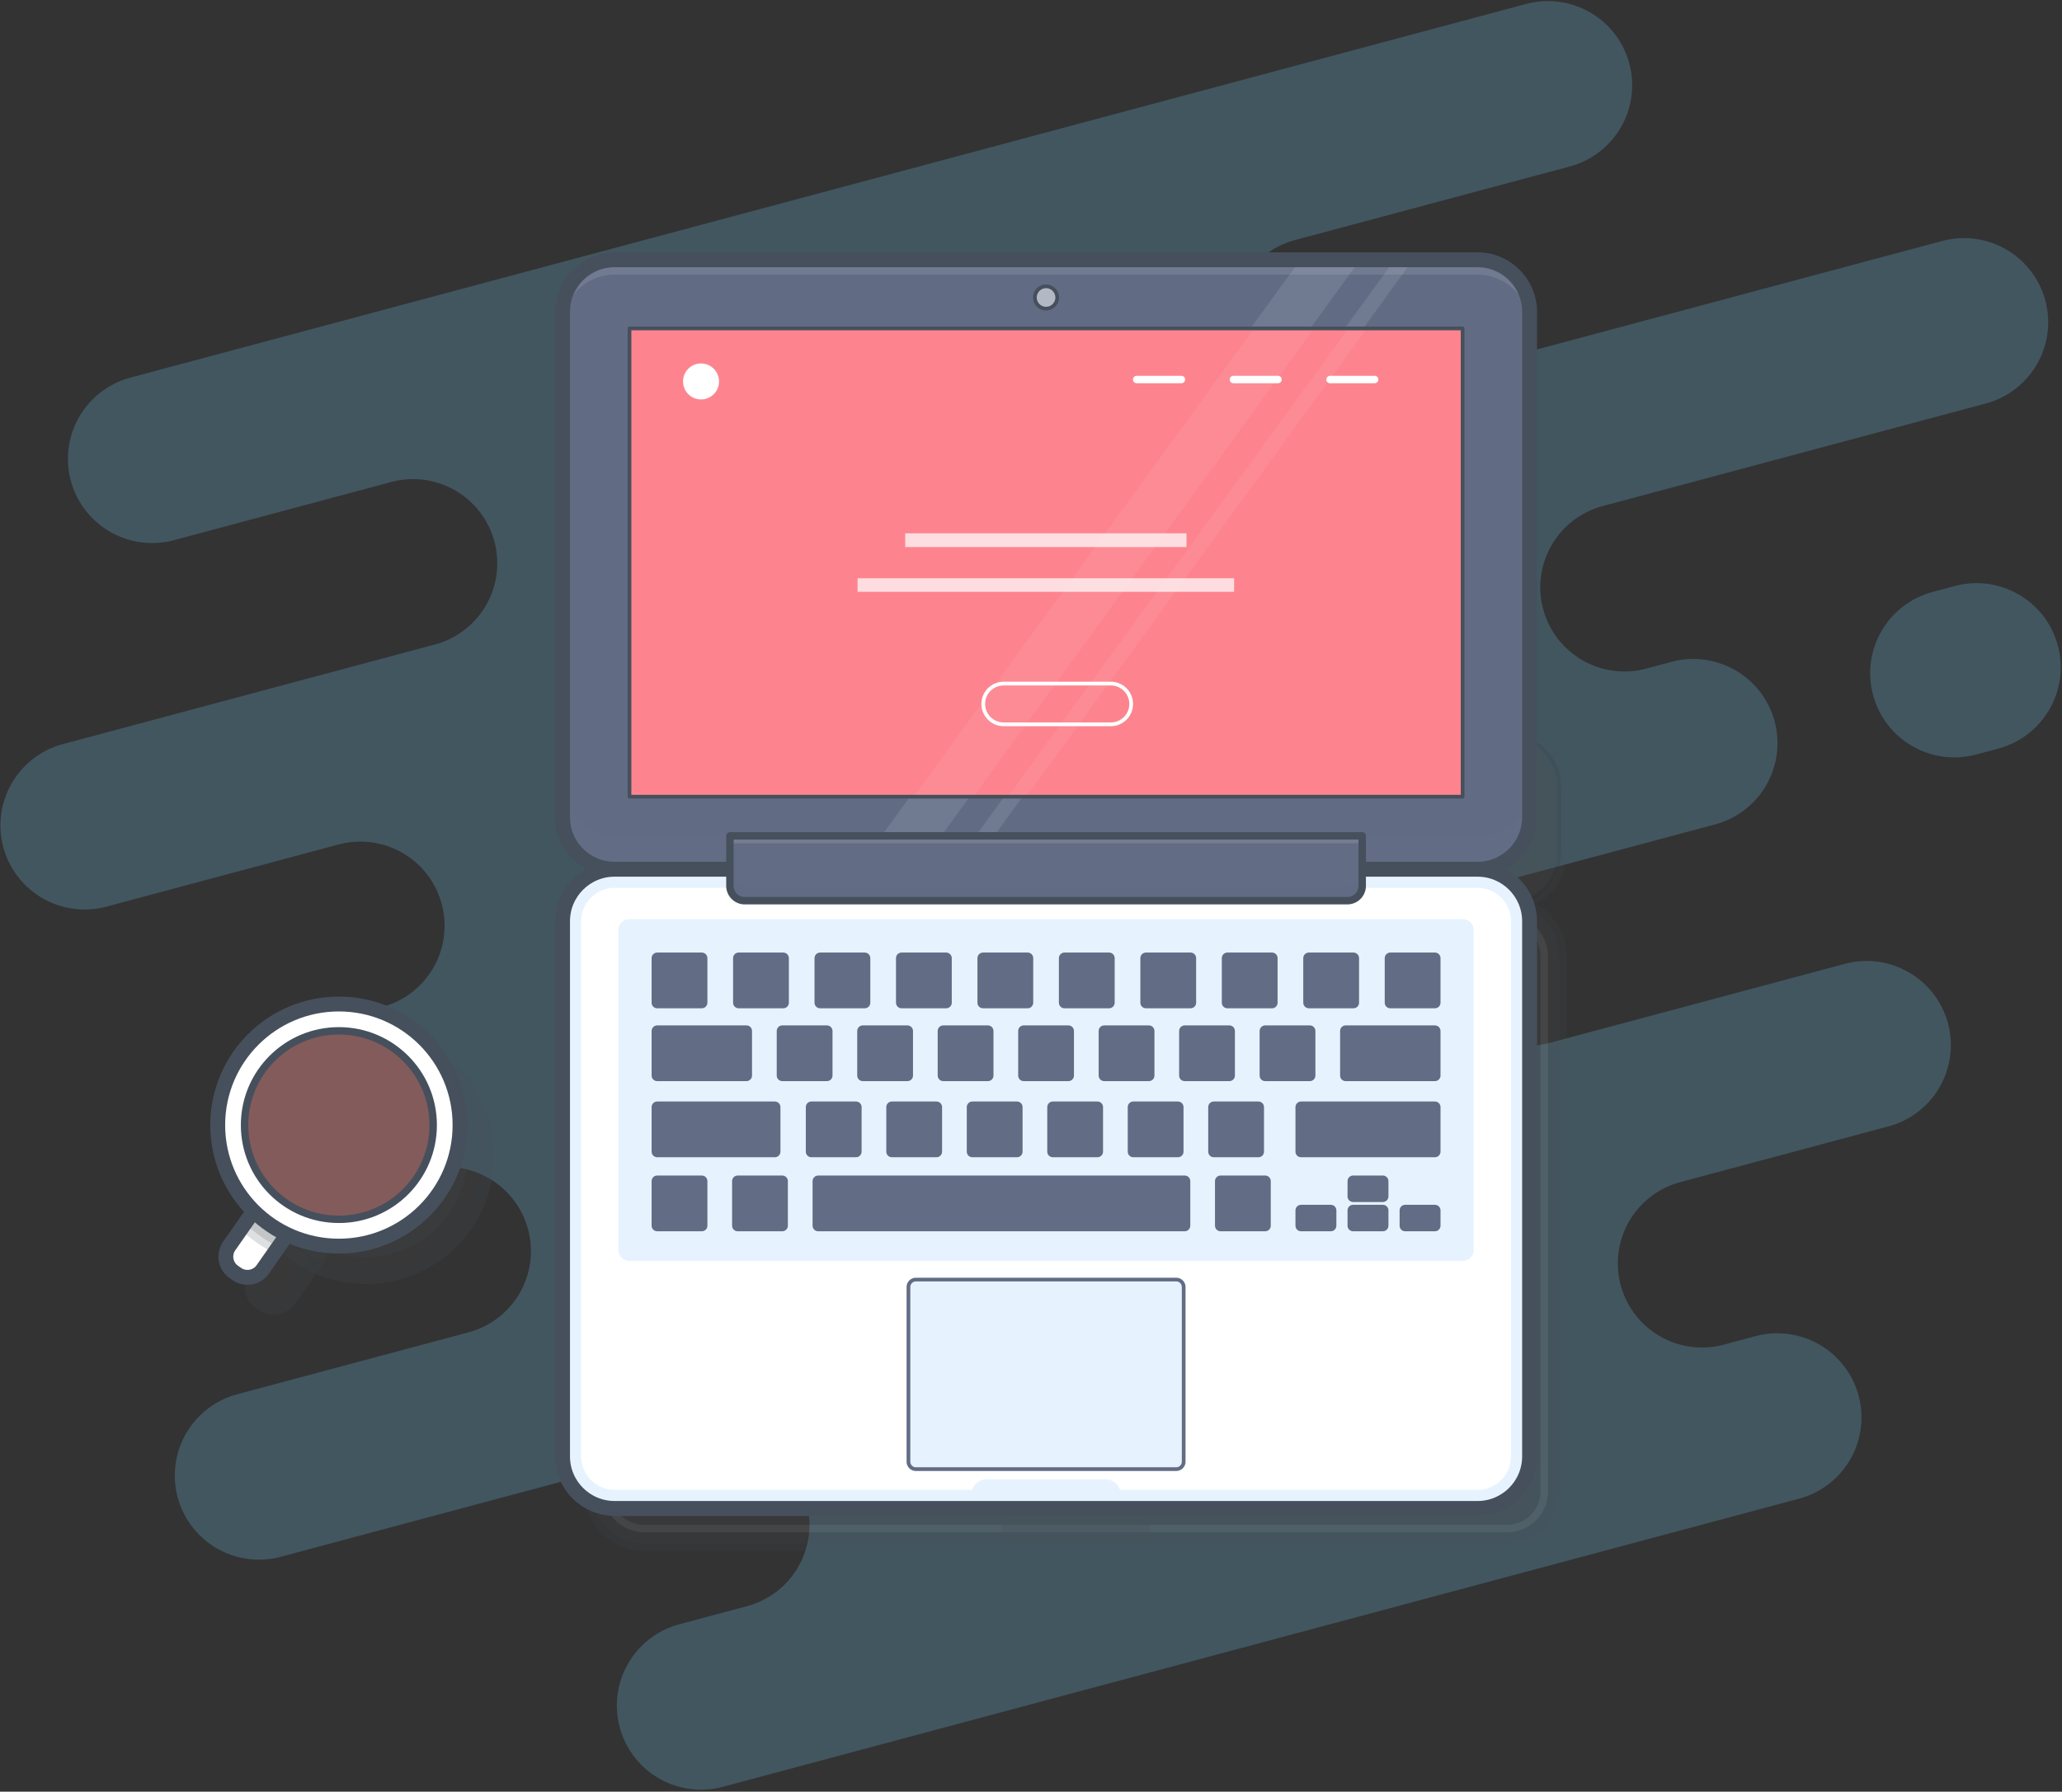 <svg width="924" height="803" fill="none" xmlns="http://www.w3.org/2000/svg"><rect width="100%" height="100%" fill="#333333" stroke="none"/><g style="mix-blend-mode:multiply" opacity=".47" fill="#76D1FF"><path d="m718.18 226.814 171.666-45.969a37.73 37.73 0 0 0 22.91-17.568 37.686 37.686 0 0 0 3.769-28.612 37.709 37.709 0 0 0-17.58-22.894 37.752 37.752 0 0 0-28.63-3.766L599.826 180.43a37.738 37.738 0 0 1-39.699-13.467 37.683 37.683 0 0 1-2.741-41.804 37.728 37.728 0 0 1 22.907-17.567l123.123-32.978a37.733 37.733 0 0 0 22.913-17.567 37.684 37.684 0 0 0 3.771-28.613A37.709 37.709 0 0 0 712.52 5.54a37.752 37.752 0 0 0-28.63-3.766L58.416 169.251a37.735 37.735 0 0 0-22.91 17.566 37.686 37.686 0 0 0 2.74 41.809 37.748 37.748 0 0 0 39.704 13.471l97.388-26.077a37.752 37.752 0 0 1 28.63 3.767 37.71 37.71 0 0 1 17.58 22.895 37.682 37.682 0 0 1-13.476 39.671 37.74 37.74 0 0 1-13.204 6.507l-166.7 44.637a37.724 37.724 0 0 0-22.91 17.568 37.684 37.684 0 0 0 2.741 41.806A37.73 37.73 0 0 0 33.008 407.3c4.912.647 9.904.32 14.69-.962l104.033-27.858a37.75 37.75 0 0 1 28.631 3.768 37.707 37.707 0 0 1 17.579 22.894 37.694 37.694 0 0 1-13.476 39.672 37.737 37.737 0 0 1-13.204 6.506l-7.381 1.977a37.739 37.739 0 0 0-22.916 17.578 37.686 37.686 0 0 0-3.758 28.623 37.714 37.714 0 0 0 17.579 22.896 37.757 37.757 0 0 0 28.631 3.768l7-1.874a37.77 37.77 0 0 1 14.69-.962 37.732 37.732 0 0 1 25.008 14.43 37.694 37.694 0 0 1 7.474 27.875 37.702 37.702 0 0 1-14.438 24.992 37.757 37.757 0 0 1-13.204 6.507l-103.65 27.753a37.726 37.726 0 0 0-22.909 17.568 37.683 37.683 0 0 0-3.769 28.611 37.706 37.706 0 0 0 17.58 22.894 37.752 37.752 0 0 0 28.63 3.767l189.395-50.715a37.77 37.77 0 0 1 28.631 3.767 37.707 37.707 0 0 1 18.542 37.577 37.682 37.682 0 0 1-4.733 13.932 37.723 37.723 0 0 1-22.913 17.567l-30.354 8.127a37.726 37.726 0 0 0-22.909 17.568 37.683 37.683 0 0 0 2.742 41.806 37.725 37.725 0 0 0 25.009 14.428c4.912.647 9.904.319 14.69-.962l482.25-129.133a37.728 37.728 0 0 0 22.91-17.568 37.683 37.683 0 0 0-2.743-41.806 37.714 37.714 0 0 0-11.068-9.701 37.775 37.775 0 0 0-13.94-4.729 37.775 37.775 0 0 0-14.691.962l-14.186 3.8a37.758 37.758 0 0 1-28.629-3.764 37.706 37.706 0 0 1-17.581-22.89 37.687 37.687 0 0 1 13.48-39.673 37.748 37.748 0 0 1 13.205-6.505l93.285-24.983a37.752 37.752 0 0 0 13.203-6.507 37.705 37.705 0 0 0 14.439-24.992 37.687 37.687 0 0 0-18.542-37.576 37.738 37.738 0 0 0-28.63-3.767l-132.274 35.415a37.738 37.738 0 0 1-39.699-13.467 37.716 37.716 0 0 1-6.511-13.195 37.683 37.683 0 0 1 3.775-28.607 37.726 37.726 0 0 1 22.907-17.564l93.658-25.079a37.715 37.715 0 0 0 27.642-31.499 37.682 37.682 0 0 0-.963-14.68 37.698 37.698 0 0 0-17.575-22.905 37.746 37.746 0 0 0-28.635-3.772l-11.302 3.026a37.752 37.752 0 0 1-28.63-3.766 37.709 37.709 0 0 1-18.545-37.576 37.685 37.685 0 0 1 14.438-24.995 37.733 37.733 0 0 1 13.204-6.508Z" style="mix-blend-mode:multiply" opacity=".47"/><path d="m875.93 262.65-9.928 2.658c-20.128 5.39-32.072 26.065-26.679 46.179l.002.007c5.393 20.114 26.082 32.051 46.209 26.661l9.928-2.658c20.128-5.39 32.073-26.065 26.679-46.179l-.001-.007c-5.393-20.114-26.082-32.051-46.21-26.661Z" style="mix-blend-mode:multiply" opacity=".47"/></g><g style="mix-blend-mode:multiply" opacity=".33"><g style="mix-blend-mode:multiply" opacity=".33"><path d="m114.508 571.803 12.86-18.369a1.153 1.153 0 0 1 1.606-.283l13.125 9.177a1.151 1.151 0 0 1 .284 1.604l-12.86 18.369a8.333 8.333 0 0 1-11.6 2.049l-1.365-.955a8.318 8.318 0 0 1-2.05-11.592Z" fill="#4E4E4E"/><path d="m114.508 571.803 12.86-18.369a1.153 1.153 0 0 1 1.606-.283l13.125 9.177a1.151 1.151 0 0 1 .284 1.604l-12.86 18.369a8.333 8.333 0 0 1-11.6 2.049l-1.365-.955a8.318 8.318 0 0 1-2.05-11.592Z" stroke="#46505C" stroke-width="6.667" stroke-linecap="round" stroke-linejoin="round"/></g><g style="mix-blend-mode:multiply" opacity=".33"><path d="m114.508 571.803 12.86-18.369a1.153 1.153 0 0 1 1.606-.283l13.125 9.177a1.151 1.151 0 0 1 .284 1.604l-12.86 18.369a8.333 8.333 0 0 1-11.6 2.049l-1.365-.955a8.318 8.318 0 0 1-2.05-11.592Z" fill="#4E4E4E"/><path d="m114.508 571.803 12.86-18.369a1.153 1.153 0 0 1 1.606-.283l13.125 9.177a1.151 1.151 0 0 1 .284 1.604l-12.86 18.369a8.333 8.333 0 0 1-11.6 2.049l-1.365-.955a8.318 8.318 0 0 1-2.05-11.592Z" stroke="#46505C" stroke-width="6.667" stroke-linecap="round" stroke-linejoin="round"/></g><g style="mix-blend-mode:multiply" opacity=".33"><path d="M163.89 572.111c29.985 0 54.293-24.292 54.293-54.257 0-29.966-24.308-54.258-54.293-54.258-29.986 0-54.294 24.292-54.294 54.258 0 29.965 24.308 54.257 54.294 54.257Z" fill="#4E4E4E"/><path d="M163.89 572.111c29.985 0 54.293-24.292 54.293-54.257 0-29.966-24.308-54.258-54.293-54.258-29.986 0-54.294 24.292-54.294 54.258 0 29.965 24.308 54.257 54.294 54.257Z" stroke="#46505C" stroke-width="6.667" stroke-linecap="round" stroke-linejoin="round"/></g><g style="mix-blend-mode:multiply" opacity=".33"><path d="M163.89 572.111c29.985 0 54.293-24.292 54.293-54.257 0-29.966-24.308-54.258-54.293-54.258-29.986 0-54.294 24.292-54.294 54.258 0 29.965 24.308 54.257 54.294 54.257Z" fill="#4E4E4E"/><path d="M163.89 572.111c29.985 0 54.293-24.292 54.293-54.257 0-29.966-24.308-54.258-54.293-54.258-29.986 0-54.294 24.292-54.294 54.258 0 29.965 24.308 54.257 54.294 54.257Z" stroke="#46505C" stroke-width="6.667" stroke-linecap="round" stroke-linejoin="round"/></g><g style="mix-blend-mode:multiply" opacity=".33"><path d="M163.89 560.083c23.338 0 42.258-18.907 42.258-42.23 0-23.323-18.92-42.23-42.258-42.23-23.339 0-42.259 18.907-42.259 42.23 0 23.323 18.92 42.23 42.259 42.23Z" fill="#4E4E4E"/><path d="M163.89 560.083c23.338 0 42.258-18.907 42.258-42.23 0-23.323-18.92-42.23-42.258-42.23-23.339 0-42.259 18.907-42.259 42.23 0 23.323 18.92 42.23 42.259 42.23Z" stroke="#46505C" stroke-width="6.667" stroke-linecap="round" stroke-linejoin="round"/></g><g style="mix-blend-mode:multiply" opacity=".33"><path d="M163.89 560.083c23.338 0 42.258-18.907 42.258-42.23 0-23.323-18.92-42.23-42.258-42.23-23.339 0-42.259 18.907-42.259 42.23 0 23.323 18.92 42.23 42.259 42.23Z" fill="#4E4E4E"/><path d="M163.89 560.083c23.338 0 42.258-18.907 42.258-42.23 0-23.323-18.92-42.23-42.258-42.23-23.339 0-42.259 18.907-42.259 42.23 0 23.323 18.92 42.23 42.259 42.23Z" stroke="#46505C" stroke-width="6.667" stroke-linecap="round" stroke-linejoin="round"/></g><g style="mix-blend-mode:multiply" opacity=".33"><path d="M136.265 509.087a76.807 76.807 0 0 1 1.8-3.741c2.833-5.55 6.222-11.303 11.63-14.702 4.592-2.888 11.013-4.019 15.99-1.464 4.317 2.215 6.918 6.77 10.857 9.605a71.155 71.155 0 0 0 8.256 4.339 12.39 12.39 0 0 1 6.355 6.531c1.334 4.07-.865 8.414-.886 12.698a12.612 12.612 0 0 0 1.895 6.69 6.51 6.51 0 0 1 1.458 3.297 4.34 4.34 0 0 1-.952 2.112 4.346 4.346 0 0 1-1.906 1.319c-4.377 2.067-9.489 1.32-14.302.801-4.813-.52-10.143-.63-13.948 2.361a40.487 40.487 0 0 0-4.315 4.651 6.784 6.784 0 0 1-7.903 2.633 6.792 6.792 0 0 1-2.514-1.572 44.625 44.625 0 0 1-8.877-10.062 27.361 27.361 0 0 1-5.288-10.921c-.865-4.955.577-9.913 2.65-14.575Z" fill="#4E4E4E"/><path d="M136.265 509.087a76.807 76.807 0 0 1 1.8-3.741c2.833-5.55 6.222-11.303 11.63-14.702 4.592-2.888 11.013-4.019 15.99-1.464 4.317 2.215 6.918 6.77 10.857 9.605a71.155 71.155 0 0 0 8.256 4.339 12.39 12.39 0 0 1 6.355 6.531c1.334 4.07-.865 8.414-.886 12.698a12.612 12.612 0 0 0 1.895 6.69 6.51 6.51 0 0 1 1.458 3.297 4.34 4.34 0 0 1-.952 2.112 4.346 4.346 0 0 1-1.906 1.319c-4.377 2.067-9.489 1.32-14.302.801-4.813-.52-10.143-.63-13.948 2.361a40.487 40.487 0 0 0-4.315 4.651 6.784 6.784 0 0 1-7.903 2.633 6.792 6.792 0 0 1-2.514-1.572 44.625 44.625 0 0 1-8.877-10.062 27.361 27.361 0 0 1-5.288-10.921c-.865-4.955.577-9.913 2.65-14.575Z" stroke="#46505C" stroke-width="6.667" stroke-linecap="round" stroke-linejoin="round"/></g><g style="mix-blend-mode:multiply" opacity=".33"><path d="M172.436 549.824a2.621 2.621 0 1 0 0-5.243 2.622 2.622 0 1 0 0 5.243Z" fill="#4E4E4E"/><path d="M172.436 549.824a2.621 2.621 0 1 0 0-5.243 2.622 2.622 0 1 0 0 5.243Z" stroke="#46505C" stroke-width="6.667" stroke-linecap="round" stroke-linejoin="round"/></g><g style="mix-blend-mode:multiply" opacity=".33"><path d="M165.608 549.985a1.817 1.817 0 1 0 0-3.633 1.817 1.817 0 0 0 0 3.633Z" fill="#4E4E4E"/><path d="M165.608 549.985a1.817 1.817 0 1 0 0-3.633 1.817 1.817 0 0 0 0 3.633Z" stroke="#46505C" stroke-width="6.667" stroke-linecap="round" stroke-linejoin="round"/></g><g style="mix-blend-mode:multiply" opacity=".33"><path d="M178.635 546.409a1.646 1.646 0 1 0 .002-3.292 1.646 1.646 0 0 0-.002 3.292Z" fill="#4E4E4E"/><path d="M178.635 546.409a1.646 1.646 0 1 0 .002-3.292 1.646 1.646 0 0 0-.002 3.292Z" stroke="#46505C" stroke-width="6.667" stroke-linecap="round" stroke-linejoin="round"/></g><g style="mix-blend-mode:multiply" opacity=".33"><path d="M159.862 550.028a1.18 1.18 0 1 0 .001-2.359 1.18 1.18 0 0 0-.001 2.359Z" fill="#4E4E4E"/><path d="M159.862 550.028a1.18 1.18 0 1 0 .001-2.359 1.18 1.18 0 0 0-.001 2.359Z" stroke="#46505C" stroke-width="6.667" stroke-linecap="round" stroke-linejoin="round"/></g><g style="mix-blend-mode:multiply" opacity=".33"><path d="M183.836 543.746a.72.72 0 1 0 0-1.44.72.72 0 0 0 0 1.44Z" fill="#4E4E4E"/><path d="M183.836 543.746a.72.72 0 1 0 0-1.44.72.72 0 0 0 0 1.44Z" stroke="#46505C" stroke-width="6.667" stroke-linecap="round" stroke-linejoin="round"/></g><g style="mix-blend-mode:multiply" opacity=".33"><path d="M131.098 509.565a1.689 1.689 0 1 0 .002-3.378 1.689 1.689 0 0 0-.002 3.378Z" fill="#4E4E4E"/><path d="M131.098 509.565a1.689 1.689 0 1 0 .002-3.378 1.689 1.689 0 0 0-.002 3.378Z" stroke="#46505C" stroke-width="6.667" stroke-linecap="round" stroke-linejoin="round"/></g><g style="mix-blend-mode:multiply" opacity=".33"><path d="M177.106 489.814a1.59 1.59 0 1 0 .001-3.179 1.59 1.59 0 0 0-.001 3.179Z" fill="#4E4E4E"/><path d="M177.106 489.814a1.59 1.59 0 1 0 .001-3.179 1.59 1.59 0 0 0-.001 3.179Z" stroke="#46505C" stroke-width="6.667" stroke-linecap="round" stroke-linejoin="round"/></g><g style="mix-blend-mode:multiply" opacity=".33"><path d="M187.441 497.492a1.44 1.44 0 1 0 .001-2.879 1.44 1.44 0 0 0-.001 2.879Z" fill="#4E4E4E"/><path d="M187.441 497.492a1.44 1.44 0 1 0 .001-2.879 1.44 1.44 0 0 0-.001 2.879Z" stroke="#46505C" stroke-width="6.667" stroke-linecap="round" stroke-linejoin="round"/></g><g style="mix-blend-mode:multiply" opacity=".33"><path d="M188.623 500.76a.63.63 0 1 0 0-1.26.63.63 0 0 0 0 1.26Z" fill="#4E4E4E"/><path d="M188.623 500.76a.63.63 0 1 0 0-1.26.63.63 0 0 0 0 1.26Z" stroke="#46505C" stroke-width="6.667" stroke-linecap="round" stroke-linejoin="round"/></g></g><path d="m102.71 558.425 12.868-18.373a1.155 1.155 0 0 1 1.606-.284l13.13 9.184a1.15 1.15 0 0 1 .284 1.605l-12.869 18.374a8.334 8.334 0 0 1-11.605 2.047l-1.366-.955a8.321 8.321 0 0 1-2.048-11.598Z" fill="#fff" stroke="#E6F3FF" stroke-width="3.333" stroke-miterlimit="10"/><path opacity=".18" d="M117.184 539.772a1.156 1.156 0 0 0-1.605.285l-5.795 8.271a61.071 61.071 0 0 0 7.115 5.82 61.688 61.688 0 0 0 7.903 4.688l5.795-8.274a1.159 1.159 0 0 0 .192-.861 1.157 1.157 0 0 0-.475-.743l-13.13-9.186Z" fill="#4E4E4E" stroke="#46505C" stroke-width="6.667" stroke-linecap="round" stroke-linejoin="round"/><path d="m102.71 558.425 12.868-18.373a1.155 1.155 0 0 1 1.606-.284l13.13 9.184a1.15 1.15 0 0 1 .284 1.605l-12.869 18.374a8.334 8.334 0 0 1-11.605 2.047l-1.366-.955a8.321 8.321 0 0 1-2.048-11.598Z" stroke="#46505C" stroke-width="6.667" stroke-linecap="round" stroke-linejoin="round"/><path d="M151.854 558.495c29.985 0 54.293-24.292 54.293-54.258 0-29.965-24.308-54.257-54.293-54.257-29.986 0-54.293 24.292-54.293 54.257 0 29.966 24.307 54.258 54.293 54.258Z" fill="#fff" stroke="#E6F3FF" stroke-width="3.333" stroke-miterlimit="10"/><path d="M151.854 558.495c29.985 0 54.293-24.292 54.293-54.258 0-29.965-24.308-54.257-54.293-54.257-29.986 0-54.293 24.292-54.293 54.257 0 29.966 24.307 54.258 54.293 54.258Z" stroke="#46505C" stroke-width="6.667" stroke-linecap="round" stroke-linejoin="round"/><path d="M151.853 546.467c23.339 0 42.258-18.907 42.258-42.23 0-23.323-18.919-42.231-42.258-42.231-23.339 0-42.258 18.908-42.258 42.231s18.919 42.23 42.258 42.23Z" fill="#845B5B"/><path d="M151.853 546.467c23.339 0 42.258-18.907 42.258-42.23 0-23.323-18.919-42.231-42.258-42.231-23.339 0-42.258 18.908-42.258 42.231s18.919 42.23 42.258 42.23Z" stroke="#46505C" stroke-width="3.333" stroke-linecap="round" stroke-linejoin="round"/><path d="M124.228 495.47a77.708 77.708 0 0 1 1.8-3.741c2.834-5.548 6.224-11.3 11.63-14.701 4.594-2.889 11.014-4.018 15.99-1.465 4.317 2.216 6.919 6.773 10.857 9.606a71.199 71.199 0 0 0 8.258 4.33 12.405 12.405 0 0 1 6.355 6.526c1.334 4.072-.865 8.416-.888 12.698a12.622 12.622 0 0 0 1.895 6.691 6.514 6.514 0 0 1 1.46 3.296 4.334 4.334 0 0 1-2.858 3.433c-4.379 2.065-9.49 1.32-14.304.799-4.813-.521-10.141-.628-13.948 2.362-1.557 1.435-3 2.99-4.315 4.65a6.786 6.786 0 0 1-7.902 2.634 6.793 6.793 0 0 1-2.515-1.571 44.652 44.652 0 0 1-8.876-10.064 27.317 27.317 0 0 1-5.284-10.912c-.878-4.95.574-9.909 2.645-14.571Zm36.172 40.736a2.622 2.622 0 1 0-2.624-2.622 2.623 2.623 0 0 0 2.624 2.622Zm-6.828.162a1.817 1.817 0 1 0 0-3.629 1.817 1.817 0 0 0 0 3.629Zm13.027-3.575a1.646 1.646 0 1 0 0-3.292 1.646 1.646 0 0 0 0 3.292Zm-18.774 3.621a1.18 1.18 0 1 0 0-2.36 1.18 1.18 0 0 0 0 2.36Zm23.975-6.286a.72.72 0 1 0 0-1.44.72.72 0 0 0 0 1.44Zm-52.738-34.18a1.69 1.69 0 1 0 0-3.38 1.69 1.69 0 0 0 0 3.38Zm46.008-19.752a1.59 1.59 0 1 0 .001-3.179 1.59 1.59 0 0 0-.001 3.179Zm10.335 7.678a1.44 1.44 0 1 0 .001-2.879 1.44 1.44 0 0 0-.001 2.879Zm1.182 3.268a.63.63 0 1 0 0-1.26.63.63 0 0 0 0 1.26Z" fill="#845B5B" style="mix-blend-mode:multiply" opacity=".33"/><path d="M155.557 511.055a3.332 3.332 0 1 0 0-6.662 3.332 3.332 0 1 0 0 6.662ZM144.7 500.761a5.83 5.83 0 0 0 5.833-5.829c0-3.22-2.611-5.83-5.833-5.83a5.831 5.831 0 0 0-5.833 5.83 5.83 5.83 0 0 0 5.833 5.829Z" fill="#845B5B"/><g style="mix-blend-mode:multiply" opacity=".33"><g style="mix-blend-mode:multiply" opacity=".33"><path d="M675.334 329.518H288.667c-12.887 0-23.334 10.44-23.334 23.318v29.111c0 12.878 10.447 23.317 23.334 23.317h386.667c12.886 0 23.333-10.439 23.333-23.317v-29.111c0-12.878-10.447-23.318-23.333-23.318Z" fill="#4E4E4E"/><path d="M675.334 329.518H288.667c-12.887 0-23.334 10.44-23.334 23.318v29.111c0 12.878 10.447 23.317 23.334 23.317h386.667c12.886 0 23.333-10.439 23.333-23.317v-29.111c0-12.878-10.447-23.318-23.333-23.318Z" stroke="#000" stroke-width="1.667" stroke-linecap="round" stroke-linejoin="round"/></g><path d="M675.334 329.518H288.667c-12.887 0-23.334 10.44-23.334 23.318v29.111c0 12.878 10.447 23.317 23.334 23.317h386.667c12.886 0 23.333-10.439 23.333-23.317v-29.111c0-12.878-10.447-23.318-23.333-23.318Z" fill="#4E4E4E" style="mix-blend-mode:multiply" opacity=".33"/><path d="M288.666 329.518h386.667a23.342 23.342 0 0 1 16.499 6.83 23.31 23.31 0 0 1 6.834 16.488v34.041c0 3.776-1.501 7.398-4.173 10.068a14.254 14.254 0 0 1-10.075 4.171H279.583a14.254 14.254 0 0 1-10.075-4.171 14.234 14.234 0 0 1-4.174-10.068v-34.041a23.31 23.31 0 0 1 6.835-16.488 23.338 23.338 0 0 1 16.499-6.83h-.002Z" fill="#4E4E4E" style="mix-blend-mode:multiply" opacity=".17"/><g style="mix-blend-mode:multiply" opacity=".33"><path d="M675.334 329.518H288.667c-12.887 0-23.334 10.44-23.334 23.318v29.111c0 12.878 10.447 23.317 23.334 23.317h386.667c12.886 0 23.333-10.439 23.333-23.317v-29.111c0-12.878-10.447-23.318-23.333-23.318Z" fill="#4E4E4E"/><path d="M675.334 329.518H288.667c-12.887 0-23.334 10.44-23.334 23.318v29.111c0 12.878 10.447 23.317 23.334 23.317h386.667c12.886 0 23.333-10.439 23.333-23.317v-29.111c0-12.878-10.447-23.318-23.333-23.318Z" stroke="#46505C" stroke-width="6.667" stroke-linecap="round" stroke-linejoin="round"/></g><path d="M668.667 396.248v-58.196H295.334v58.196h373.333Z" fill="#4E4E4E" style="mix-blend-mode:multiply" opacity=".33"/><g style="mix-blend-mode:multiply" opacity=".33"><path d="M668.667 396.248v-58.196H295.334v58.196h373.333Z" fill="#4E4E4E"/><path d="M668.667 396.248v-58.196H295.334v58.196h373.333Z" stroke="#46505C" stroke-width="1.667" stroke-linecap="round" stroke-linejoin="round"/></g><path d="M675.335 405.264H288.669c-12.887 0-23.334 10.44-23.334 23.318v239.84c0 12.878 10.447 23.318 23.334 23.318h386.666c12.887 0 23.334-10.44 23.334-23.318v-239.84c0-12.878-10.447-23.318-23.334-23.318Z" fill="#4E4E4E" style="mix-blend-mode:multiply" opacity=".33"/><g style="mix-blend-mode:multiply" opacity=".33"><path d="M692.002 668.422V428.581c0-9.198-7.462-16.655-16.666-16.655H288.669c-9.205 0-16.667 7.457-16.667 16.655v239.841c0 9.199 7.462 16.656 16.667 16.656h386.667c9.204 0 16.666-7.457 16.666-16.656Z" fill="#4E4E4E"/><path d="M692.002 668.422V428.581c0-9.198-7.462-16.655-16.666-16.655H288.669c-9.205 0-16.667 7.457-16.667 16.655v239.841c0 9.199 7.462 16.656 16.667 16.656h386.667c9.204 0 16.666-7.457 16.666-16.656Z" stroke="#E6F3FF" stroke-width="3.333" stroke-miterlimit="10"/></g><path d="M455.251 678.711h53.5a6.662 6.662 0 0 1 6.667 6.662v6.363h-66.834v-6.363a6.662 6.662 0 0 1 6.667-6.662Z" fill="#4E4E4E" style="mix-blend-mode:multiply" opacity=".33"/><g style="mix-blend-mode:multiply" opacity=".33"><path d="M675.335 405.264H288.669c-12.887 0-23.334 10.44-23.334 23.318v239.84c0 12.878 10.447 23.318 23.334 23.318h386.666c12.887 0 23.334-10.44 23.334-23.318v-239.84c0-12.878-10.447-23.318-23.334-23.318Z" fill="#4E4E4E"/><path d="M675.335 405.264H288.669c-12.887 0-23.334 10.44-23.334 23.318v239.84c0 12.878 10.447 23.318 23.334 23.318h386.666c12.887 0 23.334-10.44 23.334-23.318v-239.84c0-12.878-10.447-23.318-23.334-23.318Z" stroke="#46505C" stroke-width="6.667" stroke-linecap="round" stroke-linejoin="round"/></g><path d="M668.667 427.617H295.334c-2.762 0-5 2.237-5 4.996v143.239a4.998 4.998 0 0 0 5 4.996h373.333c2.761 0 5-2.237 5-4.996V432.613a4.998 4.998 0 0 0-5-4.996Z" fill="#4E4E4E" style="mix-blend-mode:multiply" opacity=".33"/><g style="mix-blend-mode:multiply" opacity=".33"><path d="M363.808 543.373h-19.999c-.921 0-1.667.746-1.667 1.666v19.986c0 .92.746 1.666 1.667 1.666h19.999c.921 0 1.667-.746 1.667-1.666v-19.986c0-.92-.746-1.666-1.667-1.666Z" fill="#4E4E4E"/><path d="M363.808 543.373h-19.999c-.921 0-1.667.746-1.667 1.666v19.986c0 .92.746 1.666 1.667 1.666h19.999c.921 0 1.667-.746 1.667-1.666v-19.986c0-.92-.746-1.666-1.667-1.666Z" stroke="#626C84" stroke-width="1.667" stroke-linecap="round" stroke-linejoin="round"/></g><g style="mix-blend-mode:multiply" opacity=".33"><path d="M327.743 543.373h-20c-.92 0-1.666.746-1.666 1.666v19.986c0 .92.746 1.666 1.666 1.666h20c.921 0 1.667-.746 1.667-1.666v-19.986c0-.92-.746-1.666-1.667-1.666Z" fill="#4E4E4E"/><path d="M327.743 543.373h-20c-.92 0-1.666.746-1.666 1.666v19.986c0 .92.746 1.666 1.666 1.666h20c.921 0 1.667-.746 1.667-1.666v-19.986c0-.92-.746-1.666-1.667-1.666Z" stroke="#626C84" stroke-width="1.667" stroke-linecap="round" stroke-linejoin="round"/></g><g style="mix-blend-mode:multiply" opacity=".33"><path d="M544.129 543.373H379.872c-.92 0-1.666.746-1.666 1.666v19.986c0 .92.746 1.666 1.666 1.666h164.257c.92 0 1.667-.746 1.667-1.666v-19.986c0-.92-.747-1.666-1.667-1.666Z" fill="#4E4E4E"/><path d="M544.129 543.373H379.872c-.92 0-1.666.746-1.666 1.666v19.986c0 .92.746 1.666 1.666 1.666h164.257c.92 0 1.667-.746 1.667-1.666v-19.986c0-.92-.747-1.666-1.667-1.666Z" stroke="#626C84" stroke-width="1.667" stroke-linecap="round" stroke-linejoin="round"/></g><g style="mix-blend-mode:multiply" opacity=".33"><path d="M580.194 543.373h-20c-.921 0-1.667.746-1.667 1.666v19.986c0 .92.746 1.666 1.667 1.666h20c.92 0 1.667-.746 1.667-1.666v-19.986c0-.92-.747-1.666-1.667-1.666Z" fill="#4E4E4E"/><path d="M580.194 543.373h-20c-.921 0-1.667.746-1.667 1.666v19.986c0 .92.746 1.666 1.667 1.666h20c.92 0 1.667-.746 1.667-1.666v-19.986c0-.92-.747-1.666-1.667-1.666Z" stroke="#626C84" stroke-width="1.667" stroke-linecap="round" stroke-linejoin="round"/></g><g style="mix-blend-mode:multiply" opacity=".33"><path d="M632.926 556.489h-13.334c-.92 0-1.666.746-1.666 1.666v6.87c0 .92.746 1.666 1.666 1.666h13.334c.92 0 1.666-.746 1.666-1.666v-6.87c0-.92-.746-1.666-1.666-1.666Z" fill="#4E4E4E"/><path d="M632.926 556.489h-13.334c-.92 0-1.666.746-1.666 1.666v6.87c0 .92.746 1.666 1.666 1.666h13.334c.92 0 1.666-.746 1.666-1.666v-6.87c0-.92-.746-1.666-1.666-1.666Z" stroke="#626C84" stroke-width="1.667" stroke-linecap="round" stroke-linejoin="round"/></g><g style="mix-blend-mode:multiply" opacity=".33"><path d="M632.926 543.373h-13.334c-.92 0-1.666.746-1.666 1.666v6.87c0 .92.746 1.666 1.666 1.666h13.334c.92 0 1.666-.746 1.666-1.666v-6.87c0-.92-.746-1.666-1.666-1.666Z" fill="#4E4E4E"/><path d="M632.926 543.373h-13.334c-.92 0-1.666.746-1.666 1.666v6.87c0 .92.746 1.666 1.666 1.666h13.334c.92 0 1.666-.746 1.666-1.666v-6.87c0-.92-.746-1.666-1.666-1.666Z" stroke="#626C84" stroke-width="1.667" stroke-linecap="round" stroke-linejoin="round"/></g><g style="mix-blend-mode:multiply" opacity=".33"><path d="M656.259 556.489h-13.333c-.921 0-1.667.746-1.667 1.666v6.87c0 .92.746 1.666 1.667 1.666h13.333c.921 0 1.667-.746 1.667-1.666v-6.87c0-.92-.746-1.666-1.667-1.666Z" fill="#4E4E4E"/><path d="M656.259 556.489h-13.333c-.921 0-1.667.746-1.667 1.666v6.87c0 .92.746 1.666 1.667 1.666h13.333c.921 0 1.667-.746 1.667-1.666v-6.87c0-.92-.746-1.666-1.667-1.666Z" stroke="#626C84" stroke-width="1.667" stroke-linecap="round" stroke-linejoin="round"/></g><g style="mix-blend-mode:multiply" opacity=".33"><path d="M609.593 556.489h-13.334c-.92 0-1.666.746-1.666 1.666v6.87c0 .92.746 1.666 1.666 1.666h13.334c.92 0 1.666-.746 1.666-1.666v-6.87c0-.92-.746-1.666-1.666-1.666Z" fill="#4E4E4E"/><path d="M609.593 556.489h-13.334c-.92 0-1.666.746-1.666 1.666v6.87c0 .92.746 1.666 1.666 1.666h13.334c.92 0 1.666-.746 1.666-1.666v-6.87c0-.92-.746-1.666-1.666-1.666Z" stroke="#626C84" stroke-width="1.667" stroke-linecap="round" stroke-linejoin="round"/></g><g style="mix-blend-mode:multiply" opacity=".33"><path d="M360.475 510.194h-52.732c-.92 0-1.666.746-1.666 1.666v19.986c0 .92.746 1.666 1.666 1.666h52.732c.92 0 1.667-.746 1.667-1.666V511.86c0-.92-.747-1.666-1.667-1.666Z" fill="#4E4E4E"/><path d="M360.475 510.194h-52.732c-.92 0-1.666.746-1.666 1.666v19.986c0 .92.746 1.666 1.666 1.666h52.732c.92 0 1.667-.746 1.667-1.666V511.86c0-.92-.747-1.666-1.667-1.666Z" stroke="#626C84" stroke-width="1.667" stroke-linecap="round" stroke-linejoin="round"/></g><g style="mix-blend-mode:multiply" opacity=".33"><path d="M396.84 510.194h-20c-.921 0-1.667.746-1.667 1.666v19.986c0 .92.746 1.666 1.667 1.666h20c.92 0 1.667-.746 1.667-1.666V511.86c0-.92-.747-1.666-1.667-1.666Z" fill="#4E4E4E"/><path d="M396.84 510.194h-20c-.921 0-1.667.746-1.667 1.666v19.986c0 .92.746 1.666 1.667 1.666h20c.92 0 1.667-.746 1.667-1.666V511.86c0-.92-.747-1.666-1.667-1.666Z" stroke="#626C84" stroke-width="1.667" stroke-linecap="round" stroke-linejoin="round"/></g><g style="mix-blend-mode:multiply" opacity=".33"><path d="M432.905 510.194h-20c-.92 0-1.666.746-1.666 1.666v19.986c0 .92.746 1.666 1.666 1.666h20c.921 0 1.667-.746 1.667-1.666V511.86c0-.92-.746-1.666-1.667-1.666Z" fill="#4E4E4E"/><path d="M432.905 510.194h-20c-.92 0-1.666.746-1.666 1.666v19.986c0 .92.746 1.666 1.666 1.666h20c.921 0 1.667-.746 1.667-1.666V511.86c0-.92-.746-1.666-1.667-1.666Z" stroke="#626C84" stroke-width="1.667" stroke-linecap="round" stroke-linejoin="round"/></g><g style="mix-blend-mode:multiply" opacity=".33"><path d="M468.969 510.194h-20c-.92 0-1.667.746-1.667 1.666v19.986c0 .92.747 1.666 1.667 1.666h20c.92 0 1.667-.746 1.667-1.666V511.86c0-.92-.747-1.666-1.667-1.666Z" fill="#4E4E4E"/><path d="M468.969 510.194h-20c-.92 0-1.667.746-1.667 1.666v19.986c0 .92.747 1.666 1.667 1.666h20c.92 0 1.667-.746 1.667-1.666V511.86c0-.92-.747-1.666-1.667-1.666Z" stroke="#626C84" stroke-width="1.667" stroke-linecap="round" stroke-linejoin="round"/></g><g style="mix-blend-mode:multiply" opacity=".33"><path d="M505.033 510.194h-20c-.92 0-1.666.746-1.666 1.666v19.986c0 .92.746 1.666 1.666 1.666h20c.921 0 1.667-.746 1.667-1.666V511.86c0-.92-.746-1.666-1.667-1.666Z" fill="#4E4E4E"/><path d="M505.033 510.194h-20c-.92 0-1.666.746-1.666 1.666v19.986c0 .92.746 1.666 1.666 1.666h20c.921 0 1.667-.746 1.667-1.666V511.86c0-.92-.746-1.666-1.667-1.666Z" stroke="#626C84" stroke-width="1.667" stroke-linecap="round" stroke-linejoin="round"/></g><g style="mix-blend-mode:multiply" opacity=".33"><path d="M541.097 510.194h-20c-.92 0-1.667.746-1.667 1.666v19.986c0 .92.747 1.666 1.667 1.666h20c.921 0 1.667-.746 1.667-1.666V511.86c0-.92-.746-1.666-1.667-1.666Z" fill="#4E4E4E"/><path d="M541.097 510.194h-20c-.92 0-1.667.746-1.667 1.666v19.986c0 .92.747 1.666 1.667 1.666h20c.921 0 1.667-.746 1.667-1.666V511.86c0-.92-.746-1.666-1.667-1.666Z" stroke="#626C84" stroke-width="1.667" stroke-linecap="round" stroke-linejoin="round"/></g><g style="mix-blend-mode:multiply" opacity=".33"><path d="M577.162 510.194h-20c-.92 0-1.666.746-1.666 1.666v19.986c0 .92.746 1.666 1.666 1.666h20c.921 0 1.667-.746 1.667-1.666V511.86c0-.92-.746-1.666-1.667-1.666Z" fill="#4E4E4E"/><path d="M577.162 510.194h-20c-.92 0-1.666.746-1.666 1.666v19.986c0 .92.746 1.666 1.666 1.666h20c.921 0 1.667-.746 1.667-1.666V511.86c0-.92-.746-1.666-1.667-1.666Z" stroke="#626C84" stroke-width="1.667" stroke-linecap="round" stroke-linejoin="round"/></g><g style="mix-blend-mode:multiply" opacity=".33"><path d="M656.259 510.194h-60c-.92 0-1.666.746-1.666 1.666v19.986c0 .92.746 1.666 1.666 1.666h60c.921 0 1.667-.746 1.667-1.666V511.86c0-.92-.746-1.666-1.667-1.666Z" fill="#4E4E4E"/><path d="M656.259 510.194h-60c-.92 0-1.666.746-1.666 1.666v19.986c0 .92.746 1.666 1.666 1.666h60c.921 0 1.667-.746 1.667-1.666V511.86c0-.92-.746-1.666-1.667-1.666Z" stroke="#626C84" stroke-width="1.667" stroke-linecap="round" stroke-linejoin="round"/></g><g style="mix-blend-mode:multiply" opacity=".33"><path d="M383.808 476.084h-20c-.92 0-1.666.746-1.666 1.666v19.986c0 .92.746 1.666 1.666 1.666h20c.921 0 1.667-.746 1.667-1.666V477.75c0-.92-.746-1.666-1.667-1.666Z" fill="#4E4E4E"/><path d="M383.808 476.084h-20c-.92 0-1.666.746-1.666 1.666v19.986c0 .92.746 1.666 1.666 1.666h20c.921 0 1.667-.746 1.667-1.666V477.75c0-.92-.746-1.666-1.667-1.666Z" stroke="#626C84" stroke-width="1.667" stroke-linecap="round" stroke-linejoin="round"/></g><g style="mix-blend-mode:multiply" opacity=".33"><path d="M347.743 476.084h-40c-.92 0-1.666.746-1.666 1.666v19.986c0 .92.746 1.666 1.666 1.666h40c.921 0 1.667-.746 1.667-1.666V477.75c0-.92-.746-1.666-1.667-1.666Z" fill="#4E4E4E"/><path d="M347.743 476.084h-40c-.92 0-1.666.746-1.666 1.666v19.986c0 .92.746 1.666 1.666 1.666h40c.921 0 1.667-.746 1.667-1.666V477.75c0-.92-.746-1.666-1.667-1.666Z" stroke="#626C84" stroke-width="1.667" stroke-linecap="round" stroke-linejoin="round"/></g><g style="mix-blend-mode:multiply" opacity=".33"><path d="M419.872 476.084h-20c-.92 0-1.666.746-1.666 1.666v19.986c0 .92.746 1.666 1.666 1.666h20c.921 0 1.667-.746 1.667-1.666V477.75c0-.92-.746-1.666-1.667-1.666Z" fill="#4E4E4E"/><path d="M419.872 476.084h-20c-.92 0-1.666.746-1.666 1.666v19.986c0 .92.746 1.666 1.666 1.666h20c.921 0 1.667-.746 1.667-1.666V477.75c0-.92-.746-1.666-1.667-1.666Z" stroke="#626C84" stroke-width="1.667" stroke-linecap="round" stroke-linejoin="round"/></g><g style="mix-blend-mode:multiply" opacity=".33"><path d="M455.937 476.084h-20c-.921 0-1.667.746-1.667 1.666v19.986c0 .92.746 1.666 1.667 1.666h20c.92 0 1.666-.746 1.666-1.666V477.75c0-.92-.746-1.666-1.666-1.666Z" fill="#4E4E4E"/><path d="M455.937 476.084h-20c-.921 0-1.667.746-1.667 1.666v19.986c0 .92.746 1.666 1.667 1.666h20c.92 0 1.666-.746 1.666-1.666V477.75c0-.92-.746-1.666-1.666-1.666Z" stroke="#626C84" stroke-width="1.667" stroke-linecap="round" stroke-linejoin="round"/></g><g style="mix-blend-mode:multiply" opacity=".33"><path d="M492 476.084h-20c-.92 0-1.666.746-1.666 1.666v19.986c0 .92.746 1.666 1.666 1.666h20c.921 0 1.667-.746 1.667-1.666V477.75c0-.92-.746-1.666-1.667-1.666Z" fill="#4E4E4E"/><path d="M492 476.084h-20c-.92 0-1.666.746-1.666 1.666v19.986c0 .92.746 1.666 1.666 1.666h20c.921 0 1.667-.746 1.667-1.666V477.75c0-.92-.746-1.666-1.667-1.666Z" stroke="#626C84" stroke-width="1.667" stroke-linecap="round" stroke-linejoin="round"/></g><g style="mix-blend-mode:multiply" opacity=".33"><path d="M528.066 476.084h-20c-.921 0-1.667.746-1.667 1.666v19.986c0 .92.746 1.666 1.667 1.666h20c.92 0 1.666-.746 1.666-1.666V477.75c0-.92-.746-1.666-1.666-1.666Z" fill="#4E4E4E"/><path d="M528.066 476.084h-20c-.921 0-1.667.746-1.667 1.666v19.986c0 .92.746 1.666 1.667 1.666h20c.92 0 1.666-.746 1.666-1.666V477.75c0-.92-.746-1.666-1.666-1.666Z" stroke="#626C84" stroke-width="1.667" stroke-linecap="round" stroke-linejoin="round"/></g><g style="mix-blend-mode:multiply" opacity=".33"><path d="M564.13 476.084h-20c-.92 0-1.667.746-1.667 1.666v19.986c0 .92.747 1.666 1.667 1.666h20c.921 0 1.667-.746 1.667-1.666V477.75c0-.92-.746-1.666-1.667-1.666Z" fill="#4E4E4E"/><path d="M564.13 476.084h-20c-.92 0-1.667.746-1.667 1.666v19.986c0 .92.747 1.666 1.667 1.666h20c.921 0 1.667-.746 1.667-1.666V477.75c0-.92-.746-1.666-1.667-1.666Z" stroke="#626C84" stroke-width="1.667" stroke-linecap="round" stroke-linejoin="round"/></g><g style="mix-blend-mode:multiply" opacity=".33"><path d="M600.194 476.084h-20c-.921 0-1.667.746-1.667 1.666v19.986c0 .92.746 1.666 1.667 1.666h20c.92 0 1.667-.746 1.667-1.666V477.75c0-.92-.747-1.666-1.667-1.666Z" fill="#4E4E4E"/><path d="M600.194 476.084h-20c-.921 0-1.667.746-1.667 1.666v19.986c0 .92.746 1.666 1.667 1.666h20c.92 0 1.667-.746 1.667-1.666V477.75c0-.92-.747-1.666-1.667-1.666Z" stroke="#626C84" stroke-width="1.667" stroke-linecap="round" stroke-linejoin="round"/></g><g style="mix-blend-mode:multiply" opacity=".33"><path d="M656.259 476.084h-40c-.92 0-1.666.746-1.666 1.666v19.986c0 .92.746 1.666 1.666 1.666h40c.921 0 1.667-.746 1.667-1.666V477.75c0-.92-.746-1.666-1.667-1.666Z" fill="#4E4E4E"/><path d="M656.259 476.084h-40c-.92 0-1.666.746-1.666 1.666v19.986c0 .92.746 1.666 1.666 1.666h40c.921 0 1.667-.746 1.667-1.666V477.75c0-.92-.746-1.666-1.667-1.666Z" stroke="#626C84" stroke-width="1.667" stroke-linecap="round" stroke-linejoin="round"/></g><g style="mix-blend-mode:multiply" opacity=".33"><path d="M364.245 443.44h-20c-.92 0-1.666.745-1.666 1.665v19.987c0 .92.746 1.665 1.666 1.665h20c.921 0 1.667-.745 1.667-1.665v-19.987c0-.92-.746-1.665-1.667-1.665Z" fill="#4E4E4E"/><path d="M364.245 443.44h-20c-.92 0-1.666.745-1.666 1.665v19.987c0 .92.746 1.665 1.666 1.665h20c.921 0 1.667-.745 1.667-1.665v-19.987c0-.92-.746-1.665-1.667-1.665Z" stroke="#626C84" stroke-width="1.667" stroke-linecap="round" stroke-linejoin="round"/></g><g style="mix-blend-mode:multiply" opacity=".33"><path d="M327.743 443.44h-20c-.92 0-1.666.745-1.666 1.665v19.987c0 .92.746 1.665 1.666 1.665h20c.921 0 1.667-.745 1.667-1.665v-19.987c0-.92-.746-1.665-1.667-1.665Z" fill="#4E4E4E"/><path d="M327.743 443.44h-20c-.92 0-1.666.745-1.666 1.665v19.987c0 .92.746 1.665 1.666 1.665h20c.921 0 1.667-.745 1.667-1.665v-19.987c0-.92-.746-1.665-1.667-1.665Z" stroke="#626C84" stroke-width="1.667" stroke-linecap="round" stroke-linejoin="round"/></g><g style="mix-blend-mode:multiply" opacity=".33"><path d="M400.747 443.44h-20c-.92 0-1.667.745-1.667 1.665v19.987c0 .92.747 1.665 1.667 1.665h20c.921 0 1.667-.745 1.667-1.665v-19.987c0-.92-.746-1.665-1.667-1.665Z" fill="#4E4E4E"/><path d="M400.747 443.44h-20c-.92 0-1.667.745-1.667 1.665v19.987c0 .92.747 1.665 1.667 1.665h20c.921 0 1.667-.745 1.667-1.665v-19.987c0-.92-.746-1.665-1.667-1.665Z" stroke="#626C84" stroke-width="1.667" stroke-linecap="round" stroke-linejoin="round"/></g><g style="mix-blend-mode:multiply" opacity=".33"><path d="M437.248 443.44h-20c-.92 0-1.666.745-1.666 1.665v19.987c0 .92.746 1.665 1.666 1.665h20c.921 0 1.667-.745 1.667-1.665v-19.987c0-.92-.746-1.665-1.667-1.665Z" fill="#4E4E4E"/><path d="M437.248 443.44h-20c-.92 0-1.666.745-1.666 1.665v19.987c0 .92.746 1.665 1.666 1.665h20c.921 0 1.667-.745 1.667-1.665v-19.987c0-.92-.746-1.665-1.667-1.665Z" stroke="#626C84" stroke-width="1.667" stroke-linecap="round" stroke-linejoin="round"/></g><g style="mix-blend-mode:multiply" opacity=".33"><path d="M473.75 443.44h-20c-.92 0-1.667.745-1.667 1.665v19.987c0 .92.747 1.665 1.667 1.665h20c.921 0 1.667-.745 1.667-1.665v-19.987c0-.92-.746-1.665-1.667-1.665Z" fill="#4E4E4E"/><path d="M473.75 443.44h-20c-.92 0-1.667.745-1.667 1.665v19.987c0 .92.747 1.665 1.667 1.665h20c.921 0 1.667-.745 1.667-1.665v-19.987c0-.92-.746-1.665-1.667-1.665Z" stroke="#626C84" stroke-width="1.667" stroke-linecap="round" stroke-linejoin="round"/></g><g style="mix-blend-mode:multiply" opacity=".33"><path d="M510.252 443.44h-20c-.92 0-1.666.745-1.666 1.665v19.987c0 .92.746 1.665 1.666 1.665h20c.921 0 1.667-.745 1.667-1.665v-19.987c0-.92-.746-1.665-1.667-1.665Z" fill="#4E4E4E"/><path d="M510.252 443.44h-20c-.92 0-1.666.745-1.666 1.665v19.987c0 .92.746 1.665 1.666 1.665h20c.921 0 1.667-.745 1.667-1.665v-19.987c0-.92-.746-1.665-1.667-1.665Z" stroke="#626C84" stroke-width="1.667" stroke-linecap="round" stroke-linejoin="round"/></g><g style="mix-blend-mode:multiply" opacity=".33"><path d="M546.754 443.44h-20c-.921 0-1.667.745-1.667 1.665v19.987c0 .92.746 1.665 1.667 1.665h20c.92 0 1.667-.745 1.667-1.665v-19.987c0-.92-.747-1.665-1.667-1.665Z" fill="#4E4E4E"/><path d="M546.754 443.44h-20c-.921 0-1.667.745-1.667 1.665v19.987c0 .92.746 1.665 1.667 1.665h20c.92 0 1.667-.745 1.667-1.665v-19.987c0-.92-.747-1.665-1.667-1.665Z" stroke="#626C84" stroke-width="1.667" stroke-linecap="round" stroke-linejoin="round"/></g><g style="mix-blend-mode:multiply" opacity=".33"><path d="M583.255 443.44h-20c-.92 0-1.666.745-1.666 1.665v19.987c0 .92.746 1.665 1.666 1.665h20c.921 0 1.667-.745 1.667-1.665v-19.987c0-.92-.746-1.665-1.667-1.665Z" fill="#4E4E4E"/><path d="M583.255 443.44h-20c-.92 0-1.666.745-1.666 1.665v19.987c0 .92.746 1.665 1.666 1.665h20c.921 0 1.667-.745 1.667-1.665v-19.987c0-.92-.746-1.665-1.667-1.665Z" stroke="#626C84" stroke-width="1.667" stroke-linecap="round" stroke-linejoin="round"/></g><g style="mix-blend-mode:multiply" opacity=".33"><path d="M619.757 443.44h-20c-.921 0-1.667.745-1.667 1.665v19.987c0 .92.746 1.665 1.667 1.665h20c.92 0 1.667-.745 1.667-1.665v-19.987c0-.92-.747-1.665-1.667-1.665Z" fill="#4E4E4E"/><path d="M619.757 443.44h-20c-.921 0-1.667.745-1.667 1.665v19.987c0 .92.746 1.665 1.667 1.665h20c.92 0 1.667-.745 1.667-1.665v-19.987c0-.92-.747-1.665-1.667-1.665Z" stroke="#626C84" stroke-width="1.667" stroke-linecap="round" stroke-linejoin="round"/></g><g style="mix-blend-mode:multiply" opacity=".33"><path d="M656.259 443.44h-20c-.92 0-1.667.745-1.667 1.665v19.987c0 .92.747 1.665 1.667 1.665h20c.921 0 1.667-.745 1.667-1.665v-19.987c0-.92-.746-1.665-1.667-1.665Z" fill="#4E4E4E"/><path d="M656.259 443.44h-20c-.92 0-1.667.745-1.667 1.665v19.987c0 .92.747 1.665 1.667 1.665h20c.921 0 1.667-.745 1.667-1.665v-19.987c0-.92-.746-1.665-1.667-1.665Z" stroke="#626C84" stroke-width="1.667" stroke-linecap="round" stroke-linejoin="round"/></g><path d="M363.808 543.373h-19.999c-.921 0-1.667.746-1.667 1.666v19.986c0 .92.746 1.666 1.667 1.666h19.999c.921 0 1.667-.746 1.667-1.666v-19.986c0-.92-.746-1.666-1.667-1.666Zm-36.065 0h-20c-.92 0-1.666.746-1.666 1.666v19.986c0 .92.746 1.666 1.666 1.666h20c.921 0 1.667-.746 1.667-1.666v-19.986c0-.92-.746-1.666-1.667-1.666Zm216.386 0H379.872c-.92 0-1.666.746-1.666 1.666v19.986c0 .92.746 1.666 1.666 1.666h164.257c.92 0 1.667-.746 1.667-1.666v-19.986c0-.92-.747-1.666-1.667-1.666Zm36.065 0h-20c-.921 0-1.667.746-1.667 1.666v19.986c0 .92.746 1.666 1.667 1.666h20c.92 0 1.667-.746 1.667-1.666v-19.986c0-.92-.747-1.666-1.667-1.666Zm52.732 13.116h-13.334c-.92 0-1.666.746-1.666 1.666v6.87c0 .92.746 1.666 1.666 1.666h13.334c.92 0 1.666-.746 1.666-1.666v-6.87c0-.92-.746-1.666-1.666-1.666Zm0-13.116h-13.334c-.92 0-1.666.746-1.666 1.666v6.87c0 .92.746 1.666 1.666 1.666h13.334c.92 0 1.666-.746 1.666-1.666v-6.87c0-.92-.746-1.666-1.666-1.666Zm23.333 13.116h-13.333c-.921 0-1.667.746-1.667 1.666v6.87c0 .92.746 1.666 1.667 1.666h13.333c.921 0 1.667-.746 1.667-1.666v-6.87c0-.92-.746-1.666-1.667-1.666Zm-46.666 0h-13.334c-.92 0-1.666.746-1.666 1.666v6.87c0 .92.746 1.666 1.666 1.666h13.334c.92 0 1.666-.746 1.666-1.666v-6.87c0-.92-.746-1.666-1.666-1.666Zm-249.118-46.295h-52.732c-.92 0-1.666.746-1.666 1.666v19.986c0 .92.746 1.666 1.666 1.666h52.732c.92 0 1.667-.746 1.667-1.666V511.86c0-.92-.747-1.666-1.667-1.666Zm36.365 0h-20c-.921 0-1.667.746-1.667 1.666v19.986c0 .92.746 1.666 1.667 1.666h20c.92 0 1.667-.746 1.667-1.666V511.86c0-.92-.747-1.666-1.667-1.666Zm36.065 0h-20c-.92 0-1.666.746-1.666 1.666v19.986c0 .92.746 1.666 1.666 1.666h20c.921 0 1.667-.746 1.667-1.666V511.86c0-.92-.746-1.666-1.667-1.666Zm36.064 0h-20c-.92 0-1.667.746-1.667 1.666v19.986c0 .92.747 1.666 1.667 1.666h20c.92 0 1.667-.746 1.667-1.666V511.86c0-.92-.747-1.666-1.667-1.666Zm36.064 0h-20c-.92 0-1.666.746-1.666 1.666v19.986c0 .92.746 1.666 1.666 1.666h20c.921 0 1.667-.746 1.667-1.666V511.86c0-.92-.746-1.666-1.667-1.666Zm36.064 0h-20c-.92 0-1.667.746-1.667 1.666v19.986c0 .92.747 1.666 1.667 1.666h20c.921 0 1.667-.746 1.667-1.666V511.86c0-.92-.746-1.666-1.667-1.666Zm36.065 0h-20c-.92 0-1.666.746-1.666 1.666v19.986c0 .92.746 1.666 1.666 1.666h20c.921 0 1.667-.746 1.667-1.666V511.86c0-.92-.746-1.666-1.667-1.666Zm79.097 0h-60c-.92 0-1.666.746-1.666 1.666v19.986c0 .92.746 1.666 1.666 1.666h60c.921 0 1.667-.746 1.667-1.666V511.86c0-.92-.746-1.666-1.667-1.666Zm-272.451-34.11h-20c-.92 0-1.666.746-1.666 1.666v19.986c0 .92.746 1.666 1.666 1.666h20c.921 0 1.667-.746 1.667-1.666V477.75c0-.92-.746-1.666-1.667-1.666Zm-36.065 0h-40c-.92 0-1.666.746-1.666 1.666v19.986c0 .92.746 1.666 1.666 1.666h40c.921 0 1.667-.746 1.667-1.666V477.75c0-.92-.746-1.666-1.667-1.666Zm72.129 0h-20c-.92 0-1.666.746-1.666 1.666v19.986c0 .92.746 1.666 1.666 1.666h20c.921 0 1.667-.746 1.667-1.666V477.75c0-.92-.746-1.666-1.667-1.666Zm36.065 0h-20c-.921 0-1.667.746-1.667 1.666v19.986c0 .92.746 1.666 1.667 1.666h20c.92 0 1.666-.746 1.666-1.666V477.75c0-.92-.746-1.666-1.666-1.666Zm36.063 0h-20c-.92 0-1.666.746-1.666 1.666v19.986c0 .92.746 1.666 1.666 1.666h20c.921 0 1.667-.746 1.667-1.666V477.75c0-.92-.746-1.666-1.667-1.666Zm36.066 0h-20c-.921 0-1.667.746-1.667 1.666v19.986c0 .92.746 1.666 1.667 1.666h20c.92 0 1.666-.746 1.666-1.666V477.75c0-.92-.746-1.666-1.666-1.666Zm36.064 0h-20c-.92 0-1.667.746-1.667 1.666v19.986c0 .92.747 1.666 1.667 1.666h20c.921 0 1.667-.746 1.667-1.666V477.75c0-.92-.746-1.666-1.667-1.666Zm36.064 0h-20c-.921 0-1.667.746-1.667 1.666v19.986c0 .92.746 1.666 1.667 1.666h20c.92 0 1.667-.746 1.667-1.666V477.75c0-.92-.747-1.666-1.667-1.666Zm56.065 0h-40c-.92 0-1.666.746-1.666 1.666v19.986c0 .92.746 1.666 1.666 1.666h40c.921 0 1.667-.746 1.667-1.666V477.75c0-.92-.746-1.666-1.667-1.666ZM364.245 443.44h-20c-.92 0-1.666.745-1.666 1.665v19.987c0 .92.746 1.665 1.666 1.665h20c.921 0 1.667-.745 1.667-1.665v-19.987c0-.92-.746-1.665-1.667-1.665Zm-36.502 0h-20c-.92 0-1.666.745-1.666 1.665v19.987c0 .92.746 1.665 1.666 1.665h20c.921 0 1.667-.745 1.667-1.665v-19.987c0-.92-.746-1.665-1.667-1.665Zm73.004 0h-20c-.92 0-1.667.745-1.667 1.665v19.987c0 .92.747 1.665 1.667 1.665h20c.921 0 1.667-.745 1.667-1.665v-19.987c0-.92-.746-1.665-1.667-1.665Zm36.501 0h-20c-.92 0-1.666.745-1.666 1.665v19.987c0 .92.746 1.665 1.666 1.665h20c.921 0 1.667-.745 1.667-1.665v-19.987c0-.92-.746-1.665-1.667-1.665Zm36.502 0h-20c-.92 0-1.667.745-1.667 1.665v19.987c0 .92.747 1.665 1.667 1.665h20c.921 0 1.667-.745 1.667-1.665v-19.987c0-.92-.746-1.665-1.667-1.665Zm36.502 0h-20c-.92 0-1.666.745-1.666 1.665v19.987c0 .92.746 1.665 1.666 1.665h20c.921 0 1.667-.745 1.667-1.665v-19.987c0-.92-.746-1.665-1.667-1.665Zm36.502 0h-20c-.921 0-1.667.745-1.667 1.665v19.987c0 .92.746 1.665 1.667 1.665h20c.92 0 1.667-.745 1.667-1.665v-19.987c0-.92-.747-1.665-1.667-1.665Zm36.501 0h-20c-.92 0-1.666.745-1.666 1.665v19.987c0 .92.746 1.665 1.666 1.665h20c.921 0 1.667-.745 1.667-1.665v-19.987c0-.92-.746-1.665-1.667-1.665Zm36.502 0h-20c-.921 0-1.667.745-1.667 1.665v19.987c0 .92.746 1.665 1.667 1.665h20c.92 0 1.667-.745 1.667-1.665v-19.987c0-.92-.747-1.665-1.667-1.665Zm36.502 0h-20c-.92 0-1.667.745-1.667 1.665v19.987c0 .92.747 1.665 1.667 1.665h20c.921 0 1.667-.745 1.667-1.665v-19.987c0-.92-.746-1.665-1.667-1.665Zm-315.926-53.139h283.334v22.396a6.667 6.667 0 0 1-6.667 6.662H347a6.667 6.667 0 0 1-6.667-6.662v-22.396Z" fill="#4E4E4E" style="mix-blend-mode:multiply" opacity=".33"/><path d="M617 412.695H347a6.667 6.667 0 0 1-6.667-6.663v6.663a6.667 6.667 0 0 0 6.667 6.662h270a6.667 6.667 0 0 0 6.667-6.662v-6.663a6.667 6.667 0 0 1-6.667 6.663Z" fill="#4E4E4E" style="mix-blend-mode:multiply" opacity=".25"/><g style="mix-blend-mode:multiply" opacity=".33"><path d="M340.333 390.301h283.334v22.396a6.667 6.667 0 0 1-6.667 6.662H347a6.667 6.667 0 0 1-6.667-6.662v-22.396Z" fill="#4E4E4E"/><path d="M340.333 390.301h283.334v22.396a6.667 6.667 0 0 1-6.667 6.662H347a6.667 6.667 0 0 1-6.667-6.662v-22.396Z" stroke="#46505C" stroke-width="3.333" stroke-linecap="round" stroke-linejoin="round"/></g><path d="M540.335 589.175H423.669a3.333 3.333 0 0 0-3.334 3.332v78.281a3.333 3.333 0 0 0 3.334 3.331h116.666a3.333 3.333 0 0 0 3.334-3.331v-78.281a3.333 3.333 0 0 0-3.334-3.332Z" fill="#4E4E4E" style="mix-blend-mode:multiply" opacity=".33"/><g style="mix-blend-mode:multiply" opacity=".33"><path d="M540.335 589.175H423.669a3.333 3.333 0 0 0-3.334 3.332v78.281a3.333 3.333 0 0 0 3.334 3.331h116.666a3.333 3.333 0 0 0 3.334-3.331v-78.281a3.333 3.333 0 0 0-3.334-3.332Z" fill="#4E4E4E"/><path d="M540.335 589.175H423.669a3.333 3.333 0 0 0-3.334 3.332v78.281a3.333 3.333 0 0 0 3.334 3.331h116.666a3.333 3.333 0 0 0 3.334-3.331v-78.281a3.333 3.333 0 0 0-3.334-3.332Z" stroke="#626C84" stroke-width="1.667" stroke-linecap="round" stroke-linejoin="round"/></g></g><path d="M662.084 116.425H275.417c-12.887 0-23.334 10.44-23.334 23.318v226.516c0 12.878 10.447 23.318 23.334 23.318h386.667c12.886 0 23.333-10.44 23.333-23.318V139.743c0-12.878-10.447-23.318-23.333-23.318Z" stroke="#000" stroke-width="1.667" stroke-linecap="round" stroke-linejoin="round"/><path d="M662.084 116.425H275.417c-12.887 0-23.334 10.44-23.334 23.318v226.516c0 12.878 10.447 23.318 23.334 23.318h386.667c12.886 0 23.333-10.44 23.333-23.318V139.743c0-12.878-10.447-23.318-23.333-23.318Z" fill="#626C84"/><path d="M662.084 116.425H275.417c-12.887 0-23.334 10.44-23.334 23.318v226.516c0 12.878 10.447 23.318 23.334 23.318h386.667c12.886 0 23.333-10.44 23.333-23.318V139.743c0-12.878-10.447-23.318-23.333-23.318Z" fill="#626C84"/><path d="M662.084 116.425H275.417c-12.887 0-23.334 10.44-23.334 23.318v211.553c0 12.878 10.447 23.318 23.334 23.318h386.667c12.886 0 23.333-10.44 23.333-23.318V139.743c0-12.878-10.447-23.318-23.333-23.318Z" fill="#626C84" style="mix-blend-mode:multiply" opacity=".17"/><path opacity=".1" d="M275.417 123.081h386.667a23.34 23.34 0 0 1 16.499 6.829 23.31 23.31 0 0 1 6.834 16.489v219.853-226.516a23.31 23.31 0 0 0-6.834-16.488 23.34 23.34 0 0 0-16.499-6.829H275.417a23.34 23.34 0 0 0-16.499 6.829 23.31 23.31 0 0 0-6.835 16.488v6.663a23.31 23.31 0 0 1 6.835-16.489 23.34 23.34 0 0 1 16.499-6.829Z" fill="#fff"/><path opacity=".1" d="M384.128 389.577h26.782l198.588-273.152h-26.781L384.128 389.577Zm42.232 0h8.24l198.59-273.152h-8.242L426.36 389.577Z" fill="#fff"/><path d="M662.084 116.425H275.417c-12.887 0-23.334 10.44-23.334 23.318v226.516c0 12.878 10.447 23.318 23.334 23.318h386.667c12.886 0 23.333-10.44 23.333-23.318V139.743c0-12.878-10.447-23.318-23.333-23.318Z" stroke="#46505C" stroke-width="6.667" stroke-linecap="round" stroke-linejoin="round"/><path d="M655.417 357.064v-209.86H282.084v209.86h373.333Z" fill="#FD848E"/><path opacity=".06" d="M409.432 357.064h26.782l152.573-209.86h-26.782l-152.573 209.86Zm42.232 0h8.241l152.574-209.86h-8.24l-152.575 209.86Z" fill="#fff"/><path d="M655.417 357.064v-209.86H282.084v209.86h373.333Z" stroke="#46505C" stroke-width="1.667" stroke-linecap="round" stroke-linejoin="round"/><path d="M662.084 389.577H275.417c-12.887 0-23.334 10.44-23.334 23.318v239.84c0 12.878 10.447 23.318 23.334 23.318h386.667c12.886 0 23.333-10.44 23.333-23.318v-239.84c0-12.878-10.447-23.318-23.333-23.318Z" fill="#E6F3FF"/><path d="M678.75 652.736V412.895c0-9.198-7.462-16.655-16.667-16.655H275.417c-9.205 0-16.667 7.457-16.667 16.655v239.841c0 9.199 7.462 16.656 16.667 16.656h386.666c9.205 0 16.667-7.457 16.667-16.656Z" fill="#fff" stroke="#E6F3FF" stroke-width="3.333" stroke-miterlimit="10"/><path d="M441.999 663.028h53.5a6.662 6.662 0 0 1 6.666 6.662v6.363h-66.833v-6.363c0-1.767.702-3.461 1.953-4.711a6.67 6.67 0 0 1 4.714-1.951Z" fill="#E6F3FF"/><path d="M662.084 389.577H275.417c-12.887 0-23.334 10.44-23.334 23.318v239.84c0 12.878 10.447 23.318 23.334 23.318h386.667c12.886 0 23.333-10.44 23.333-23.318v-239.84c0-12.878-10.447-23.318-23.333-23.318Z" stroke="#46505C" stroke-width="6.667" stroke-linecap="round" stroke-linejoin="round"/><path d="M655.417 411.927H282.083c-2.761 0-5 2.237-5 4.997v143.238a4.999 4.999 0 0 0 5 4.997h373.334c2.761 0 5-2.237 5-4.997V416.924a4.999 4.999 0 0 0-5-4.997Z" fill="#E6F3FF"/><path d="M350.557 527.683h-20c-.921 0-1.667.746-1.667 1.666v19.986c0 .92.746 1.666 1.667 1.666h20c.92 0 1.666-.746 1.666-1.666v-19.986c0-.92-.746-1.666-1.666-1.666Zm-36.064 0h-20c-.921 0-1.667.746-1.667 1.666v19.986c0 .92.746 1.666 1.667 1.666h20c.92 0 1.667-.746 1.667-1.666v-19.986c0-.92-.747-1.666-1.667-1.666Zm216.386 0H366.622c-.92 0-1.666.746-1.666 1.666v19.986c0 .92.746 1.666 1.666 1.666h164.257c.92 0 1.667-.746 1.667-1.666v-19.986c0-.92-.747-1.666-1.667-1.666Zm36.064 0h-20c-.92 0-1.667.746-1.667 1.666v19.986c0 .92.747 1.666 1.667 1.666h20c.92 0 1.667-.746 1.667-1.666v-19.986c0-.92-.747-1.666-1.667-1.666Zm52.731 13.117H606.34c-.92 0-1.666.746-1.666 1.666v6.87c0 .92.746 1.666 1.666 1.666h13.334c.92 0 1.667-.746 1.667-1.666v-6.87c0-.92-.747-1.666-1.667-1.666Zm0-13.117H606.34c-.92 0-1.666.746-1.666 1.666v6.87c0 .92.746 1.666 1.666 1.666h13.334c.92 0 1.667-.746 1.667-1.666v-6.87c0-.92-.747-1.666-1.667-1.666Zm23.333 13.117h-13.333c-.921 0-1.667.746-1.667 1.666v6.87c0 .92.746 1.666 1.667 1.666h13.333c.92 0 1.667-.746 1.667-1.666v-6.87c0-.92-.747-1.666-1.667-1.666Zm-46.667 0h-13.333c-.92 0-1.667.746-1.667 1.666v6.87c0 .92.747 1.666 1.667 1.666h13.333c.921 0 1.667-.746 1.667-1.666v-6.87c0-.92-.746-1.666-1.667-1.666Zm-249.115-46.293h-52.732c-.921 0-1.667.746-1.667 1.666v19.987c0 .92.746 1.665 1.667 1.665h52.732c.92 0 1.666-.745 1.666-1.665v-19.987c0-.92-.746-1.666-1.666-1.666Zm36.365 0h-20c-.921 0-1.667.746-1.667 1.666v19.987c0 .92.746 1.665 1.667 1.665h20c.92 0 1.666-.745 1.666-1.665v-19.987c0-.92-.746-1.666-1.666-1.666Zm36.063 0h-20c-.92 0-1.667.746-1.667 1.666v19.987c0 .92.747 1.665 1.667 1.665h20c.92 0 1.667-.745 1.667-1.665v-19.987c0-.92-.747-1.666-1.667-1.666Zm36.065 0h-20c-.92 0-1.666.746-1.666 1.666v19.987c0 .92.746 1.665 1.666 1.665h20c.921 0 1.667-.745 1.667-1.665v-19.987c0-.92-.746-1.666-1.667-1.666Zm36.063 0h-20c-.92 0-1.666.746-1.666 1.666v19.987c0 .92.746 1.665 1.666 1.665h20c.921 0 1.667-.745 1.667-1.665v-19.987c0-.92-.746-1.666-1.667-1.666Zm36.065 0h-20c-.92 0-1.666.746-1.666 1.666v19.987c0 .92.746 1.665 1.666 1.665h20c.921 0 1.667-.745 1.667-1.665v-19.987c0-.92-.746-1.666-1.667-1.666Zm36.064 0h-20c-.92 0-1.666.746-1.666 1.666v19.987c0 .92.746 1.665 1.666 1.665h20c.921 0 1.667-.745 1.667-1.665v-19.987c0-.92-.746-1.666-1.667-1.666Zm79.097 0h-60c-.92 0-1.667.746-1.667 1.666v19.987c0 .92.747 1.665 1.667 1.665h60c.92 0 1.667-.745 1.667-1.665v-19.987c0-.92-.747-1.666-1.667-1.666Zm-272.45-34.111h-20c-.921 0-1.667.746-1.667 1.666v19.986c0 .92.746 1.666 1.667 1.666h20c.92 0 1.666-.746 1.666-1.666v-19.986c0-.92-.746-1.666-1.666-1.666Zm-36.064 0h-40c-.921 0-1.667.746-1.667 1.666v19.986c0 .92.746 1.666 1.667 1.666h40c.92 0 1.667-.746 1.667-1.666v-19.986c0-.92-.747-1.666-1.667-1.666Zm72.129 0h-20c-.92 0-1.666.746-1.666 1.666v19.986c0 .92.746 1.666 1.666 1.666h20c.921 0 1.667-.746 1.667-1.666v-19.986c0-.92-.746-1.666-1.667-1.666Zm36.062 0h-20c-.92 0-1.666.746-1.666 1.666v19.986c0 .92.746 1.666 1.666 1.666h20c.921 0 1.667-.746 1.667-1.666v-19.986c0-.92-.746-1.666-1.667-1.666Zm36.066 0h-20c-.921 0-1.667.746-1.667 1.666v19.986c0 .92.746 1.666 1.667 1.666h20c.92 0 1.666-.746 1.666-1.666v-19.986c0-.92-.746-1.666-1.666-1.666Zm36.065 0h-20c-.92 0-1.667.746-1.667 1.666v19.986c0 .92.747 1.666 1.667 1.666h20c.921 0 1.667-.746 1.667-1.666v-19.986c0-.92-.746-1.666-1.667-1.666Zm36.063 0h-20c-.92 0-1.667.746-1.667 1.666v19.986c0 .92.747 1.666 1.667 1.666h20c.921 0 1.667-.746 1.667-1.666v-19.986c0-.92-.746-1.666-1.667-1.666Zm36.065 0h-20c-.92 0-1.667.746-1.667 1.666v19.986c0 .92.747 1.666 1.667 1.666h20c.92 0 1.667-.746 1.667-1.666v-19.986c0-.92-.747-1.666-1.667-1.666Zm56.064 0h-40c-.92 0-1.667.746-1.667 1.666v19.986c0 .92.747 1.666 1.667 1.666h40c.92 0 1.667-.746 1.667-1.666v-19.986c0-.92-.747-1.666-1.667-1.666ZM350.995 427.75h-20c-.92 0-1.666.745-1.666 1.665v19.987c0 .92.746 1.665 1.666 1.665h20c.921 0 1.667-.745 1.667-1.665v-19.987c0-.92-.746-1.665-1.667-1.665Zm-36.502 0h-20c-.921 0-1.667.745-1.667 1.665v19.987c0 .92.746 1.665 1.667 1.665h20c.92 0 1.667-.745 1.667-1.665v-19.987c0-.92-.747-1.665-1.667-1.665Zm73.004 0h-20c-.921 0-1.667.745-1.667 1.665v19.987c0 .92.746 1.665 1.667 1.665h20c.92 0 1.666-.745 1.666-1.665v-19.987c0-.92-.746-1.665-1.666-1.665Zm36.501 0h-20c-.92 0-1.666.745-1.666 1.665v19.987c0 .92.746 1.665 1.666 1.665h20c.921 0 1.667-.745 1.667-1.665v-19.987c0-.92-.746-1.665-1.667-1.665Zm36.502 0h-20c-.921 0-1.667.745-1.667 1.665v19.987c0 .92.746 1.665 1.667 1.665h20c.92 0 1.666-.745 1.666-1.665v-19.987c0-.92-.746-1.665-1.666-1.665Zm36.5 0h-20c-.92 0-1.667.745-1.667 1.665v19.987c0 .92.747 1.665 1.667 1.665h20c.921 0 1.667-.745 1.667-1.665v-19.987c0-.92-.746-1.665-1.667-1.665Zm36.502 0h-20c-.921 0-1.667.745-1.667 1.665v19.987c0 .92.746 1.665 1.667 1.665h20c.92 0 1.666-.745 1.666-1.665v-19.987c0-.92-.746-1.665-1.666-1.665Zm36.501 0h-20c-.92 0-1.667.745-1.667 1.665v19.987c0 .92.747 1.665 1.667 1.665h20c.921 0 1.667-.745 1.667-1.665v-19.987c0-.92-.746-1.665-1.667-1.665Zm36.502 0h-20c-.921 0-1.667.745-1.667 1.665v19.987c0 .92.746 1.665 1.667 1.665h20c.92 0 1.666-.745 1.666-1.665v-19.987c0-.92-.746-1.665-1.666-1.665Zm36.502 0h-20c-.92 0-1.667.745-1.667 1.665v19.987c0 .92.747 1.665 1.667 1.665h20c.92 0 1.667-.745 1.667-1.665v-19.987c0-.92-.747-1.665-1.667-1.665Z" stroke="#626C84" stroke-width="1.667" stroke-linecap="round" stroke-linejoin="round"/><path d="M350.557 527.683h-20c-.921 0-1.667.746-1.667 1.666v19.986c0 .92.746 1.666 1.667 1.666h20c.92 0 1.666-.746 1.666-1.666v-19.986c0-.92-.746-1.666-1.666-1.666Zm-36.064 0h-20c-.921 0-1.667.746-1.667 1.666v19.986c0 .92.746 1.666 1.667 1.666h20c.92 0 1.667-.746 1.667-1.666v-19.986c0-.92-.747-1.666-1.667-1.666Zm216.386 0H366.622c-.92 0-1.666.746-1.666 1.666v19.986c0 .92.746 1.666 1.666 1.666h164.257c.92 0 1.667-.746 1.667-1.666v-19.986c0-.92-.747-1.666-1.667-1.666Zm36.064 0h-20c-.92 0-1.667.746-1.667 1.666v19.986c0 .92.747 1.666 1.667 1.666h20c.92 0 1.667-.746 1.667-1.666v-19.986c0-.92-.747-1.666-1.667-1.666Zm52.731 13.117H606.34c-.92 0-1.666.746-1.666 1.666v6.87c0 .92.746 1.666 1.666 1.666h13.334c.92 0 1.667-.746 1.667-1.666v-6.87c0-.92-.747-1.666-1.667-1.666Zm0-13.117H606.34c-.92 0-1.666.746-1.666 1.666v6.87c0 .92.746 1.666 1.666 1.666h13.334c.92 0 1.667-.746 1.667-1.666v-6.87c0-.92-.747-1.666-1.667-1.666Zm23.333 13.117h-13.333c-.921 0-1.667.746-1.667 1.666v6.87c0 .92.746 1.666 1.667 1.666h13.333c.92 0 1.667-.746 1.667-1.666v-6.87c0-.92-.747-1.666-1.667-1.666Zm-46.667 0h-13.333c-.92 0-1.667.746-1.667 1.666v6.87c0 .92.747 1.666 1.667 1.666h13.333c.921 0 1.667-.746 1.667-1.666v-6.87c0-.92-.746-1.666-1.667-1.666Zm-249.115-46.293h-52.732c-.921 0-1.667.746-1.667 1.666v19.987c0 .92.746 1.665 1.667 1.665h52.732c.92 0 1.666-.745 1.666-1.665v-19.987c0-.92-.746-1.666-1.666-1.666Zm36.365 0h-20c-.921 0-1.667.746-1.667 1.666v19.987c0 .92.746 1.665 1.667 1.665h20c.92 0 1.666-.745 1.666-1.665v-19.987c0-.92-.746-1.666-1.666-1.666Zm36.063 0h-20c-.92 0-1.667.746-1.667 1.666v19.987c0 .92.747 1.665 1.667 1.665h20c.92 0 1.667-.745 1.667-1.665v-19.987c0-.92-.747-1.666-1.667-1.666Zm36.065 0h-20c-.92 0-1.666.746-1.666 1.666v19.987c0 .92.746 1.665 1.666 1.665h20c.921 0 1.667-.745 1.667-1.665v-19.987c0-.92-.746-1.666-1.667-1.666Zm36.063 0h-20c-.92 0-1.666.746-1.666 1.666v19.987c0 .92.746 1.665 1.666 1.665h20c.921 0 1.667-.745 1.667-1.665v-19.987c0-.92-.746-1.666-1.667-1.666Zm36.065 0h-20c-.92 0-1.666.746-1.666 1.666v19.987c0 .92.746 1.665 1.666 1.665h20c.921 0 1.667-.745 1.667-1.665v-19.987c0-.92-.746-1.666-1.667-1.666Zm36.064 0h-20c-.92 0-1.666.746-1.666 1.666v19.987c0 .92.746 1.665 1.666 1.665h20c.921 0 1.667-.745 1.667-1.665v-19.987c0-.92-.746-1.666-1.667-1.666Zm79.097 0h-60c-.92 0-1.667.746-1.667 1.666v19.987c0 .92.747 1.665 1.667 1.665h60c.92 0 1.667-.745 1.667-1.665v-19.987c0-.92-.747-1.666-1.667-1.666Zm-272.45-34.111h-20c-.921 0-1.667.746-1.667 1.666v19.986c0 .92.746 1.666 1.667 1.666h20c.92 0 1.666-.746 1.666-1.666v-19.986c0-.92-.746-1.666-1.666-1.666Zm-36.064 0h-40c-.921 0-1.667.746-1.667 1.666v19.986c0 .92.746 1.666 1.667 1.666h40c.92 0 1.667-.746 1.667-1.666v-19.986c0-.92-.747-1.666-1.667-1.666Zm72.129 0h-20c-.92 0-1.666.746-1.666 1.666v19.986c0 .92.746 1.666 1.666 1.666h20c.921 0 1.667-.746 1.667-1.666v-19.986c0-.92-.746-1.666-1.667-1.666Zm36.062 0h-20c-.92 0-1.666.746-1.666 1.666v19.986c0 .92.746 1.666 1.666 1.666h20c.921 0 1.667-.746 1.667-1.666v-19.986c0-.92-.746-1.666-1.667-1.666Zm36.066 0h-20c-.921 0-1.667.746-1.667 1.666v19.986c0 .92.746 1.666 1.667 1.666h20c.92 0 1.666-.746 1.666-1.666v-19.986c0-.92-.746-1.666-1.666-1.666Zm36.065 0h-20c-.92 0-1.667.746-1.667 1.666v19.986c0 .92.747 1.666 1.667 1.666h20c.921 0 1.667-.746 1.667-1.666v-19.986c0-.92-.746-1.666-1.667-1.666Zm36.063 0h-20c-.92 0-1.667.746-1.667 1.666v19.986c0 .92.747 1.666 1.667 1.666h20c.921 0 1.667-.746 1.667-1.666v-19.986c0-.92-.746-1.666-1.667-1.666Zm36.065 0h-20c-.92 0-1.667.746-1.667 1.666v19.986c0 .92.747 1.666 1.667 1.666h20c.92 0 1.667-.746 1.667-1.666v-19.986c0-.92-.747-1.666-1.667-1.666Zm56.064 0h-40c-.92 0-1.667.746-1.667 1.666v19.986c0 .92.747 1.666 1.667 1.666h40c.92 0 1.667-.746 1.667-1.666v-19.986c0-.92-.747-1.666-1.667-1.666ZM350.995 427.75h-20c-.92 0-1.666.745-1.666 1.665v19.987c0 .92.746 1.665 1.666 1.665h20c.921 0 1.667-.745 1.667-1.665v-19.987c0-.92-.746-1.665-1.667-1.665Zm-36.502 0h-20c-.921 0-1.667.745-1.667 1.665v19.987c0 .92.746 1.665 1.667 1.665h20c.92 0 1.667-.745 1.667-1.665v-19.987c0-.92-.747-1.665-1.667-1.665Zm73.004 0h-20c-.921 0-1.667.745-1.667 1.665v19.987c0 .92.746 1.665 1.667 1.665h20c.92 0 1.666-.745 1.666-1.665v-19.987c0-.92-.746-1.665-1.666-1.665Zm36.501 0h-20c-.92 0-1.666.745-1.666 1.665v19.987c0 .92.746 1.665 1.666 1.665h20c.921 0 1.667-.745 1.667-1.665v-19.987c0-.92-.746-1.665-1.667-1.665Zm36.502 0h-20c-.921 0-1.667.745-1.667 1.665v19.987c0 .92.746 1.665 1.667 1.665h20c.92 0 1.666-.745 1.666-1.665v-19.987c0-.92-.746-1.665-1.666-1.665Zm36.5 0h-20c-.92 0-1.667.745-1.667 1.665v19.987c0 .92.747 1.665 1.667 1.665h20c.921 0 1.667-.745 1.667-1.665v-19.987c0-.92-.746-1.665-1.667-1.665Zm36.502 0h-20c-.921 0-1.667.745-1.667 1.665v19.987c0 .92.746 1.665 1.667 1.665h20c.92 0 1.666-.745 1.666-1.665v-19.987c0-.92-.746-1.665-1.666-1.665Zm36.501 0h-20c-.92 0-1.667.745-1.667 1.665v19.987c0 .92.747 1.665 1.667 1.665h20c.921 0 1.667-.745 1.667-1.665v-19.987c0-.92-.746-1.665-1.667-1.665Zm36.502 0h-20c-.921 0-1.667.745-1.667 1.665v19.987c0 .92.746 1.665 1.667 1.665h20c.92 0 1.666-.745 1.666-1.665v-19.987c0-.92-.746-1.665-1.666-1.665Zm36.502 0h-20c-.92 0-1.667.745-1.667 1.665v19.987c0 .92.747 1.665 1.667 1.665h20c.92 0 1.667-.745 1.667-1.665v-19.987c0-.92-.747-1.665-1.667-1.665Zm-315.924-53.136h283.334v22.395a6.662 6.662 0 0 1-6.667 6.662h-270a6.662 6.662 0 0 1-6.667-6.662v-22.395Z" fill="#626C84"/><path opacity=".12" d="M610.417 374.614H327.083v3.331h283.334v-3.331Z" fill="#fff"/><path d="M603.75 397.008h-270a6.667 6.667 0 0 1-6.667-6.663v6.663a6.667 6.667 0 0 0 6.667 6.662h270a6.667 6.667 0 0 0 6.667-6.662v-6.663a6.667 6.667 0 0 1-6.667 6.663Z" fill="#626C84" style="mix-blend-mode:multiply" opacity=".25"/><path d="M327.083 374.614h283.334v22.395a6.662 6.662 0 0 1-6.667 6.662h-270a6.662 6.662 0 0 1-6.667-6.662v-22.395Z" stroke="#46505C" stroke-width="3.333" stroke-linecap="round" stroke-linejoin="round"/><path d="M527.083 573.487H410.416a3.332 3.332 0 0 0-3.333 3.331v78.281a3.332 3.332 0 0 0 3.333 3.331h116.667a3.332 3.332 0 0 0 3.333-3.331v-78.281a3.332 3.332 0 0 0-3.333-3.331Z" fill="#E6F3FF"/><path d="M527.083 573.487H410.416a3.332 3.332 0 0 0-3.333 3.331v78.281a3.332 3.332 0 0 0 3.333 3.331h116.667a3.332 3.332 0 0 0 3.333-3.331v-78.281a3.332 3.332 0 0 0-3.333-3.331Z" stroke="#626C84" stroke-width="1.667" stroke-linecap="round" stroke-linejoin="round"/><path opacity=".52" d="M468.75 138.323c2.761 0 5-2.237 5-4.997a4.998 4.998 0 0 0-5-4.996c-2.761 0-5 2.237-5 4.996a4.999 4.999 0 0 0 5 4.997Z" fill="#fff"/><path d="M468.75 138.323c2.761 0 5-2.237 5-4.997a4.998 4.998 0 0 0-5-4.996c-2.761 0-5 2.237-5 4.996a4.999 4.999 0 0 0 5 4.997Z" stroke="#46505C" stroke-width="1.667" stroke-linecap="round" stroke-linejoin="round"/><path d="M572.683 168.431h-20a1.666 1.666 0 0 0 0 3.331h20a1.665 1.665 0 1 0 0-3.331Zm43.29 0h-20a1.666 1.666 0 0 0 0 3.331h20a1.665 1.665 0 1 0 0-3.331Zm-86.577 0h-20a1.666 1.666 0 1 0 0 3.331h20a1.665 1.665 0 1 0 0-3.331Zm-215.258 10.591c4.453 0 8.062-3.607 8.062-8.056 0-4.449-3.609-8.056-8.062-8.056-4.452 0-8.061 3.607-8.061 8.056 0 4.449 3.609 8.056 8.061 8.056Z" fill="#fff"/><path opacity=".72" d="M553.013 259.173H384.29v6.071h168.723v-6.071Zm-21.336-20.149H405.629v6.159h126.048v-6.159Z" fill="#fff"/><path d="M497.758 306.368H449.74c-5.045 0-9.135 4.087-9.135 9.129 0 5.041 4.09 9.129 9.135 9.129h48.018c5.045 0 9.135-4.088 9.135-9.129 0-5.042-4.09-9.129-9.135-9.129Z" stroke="#fff" stroke-width="1.667" stroke-miterlimit="10"/></svg>